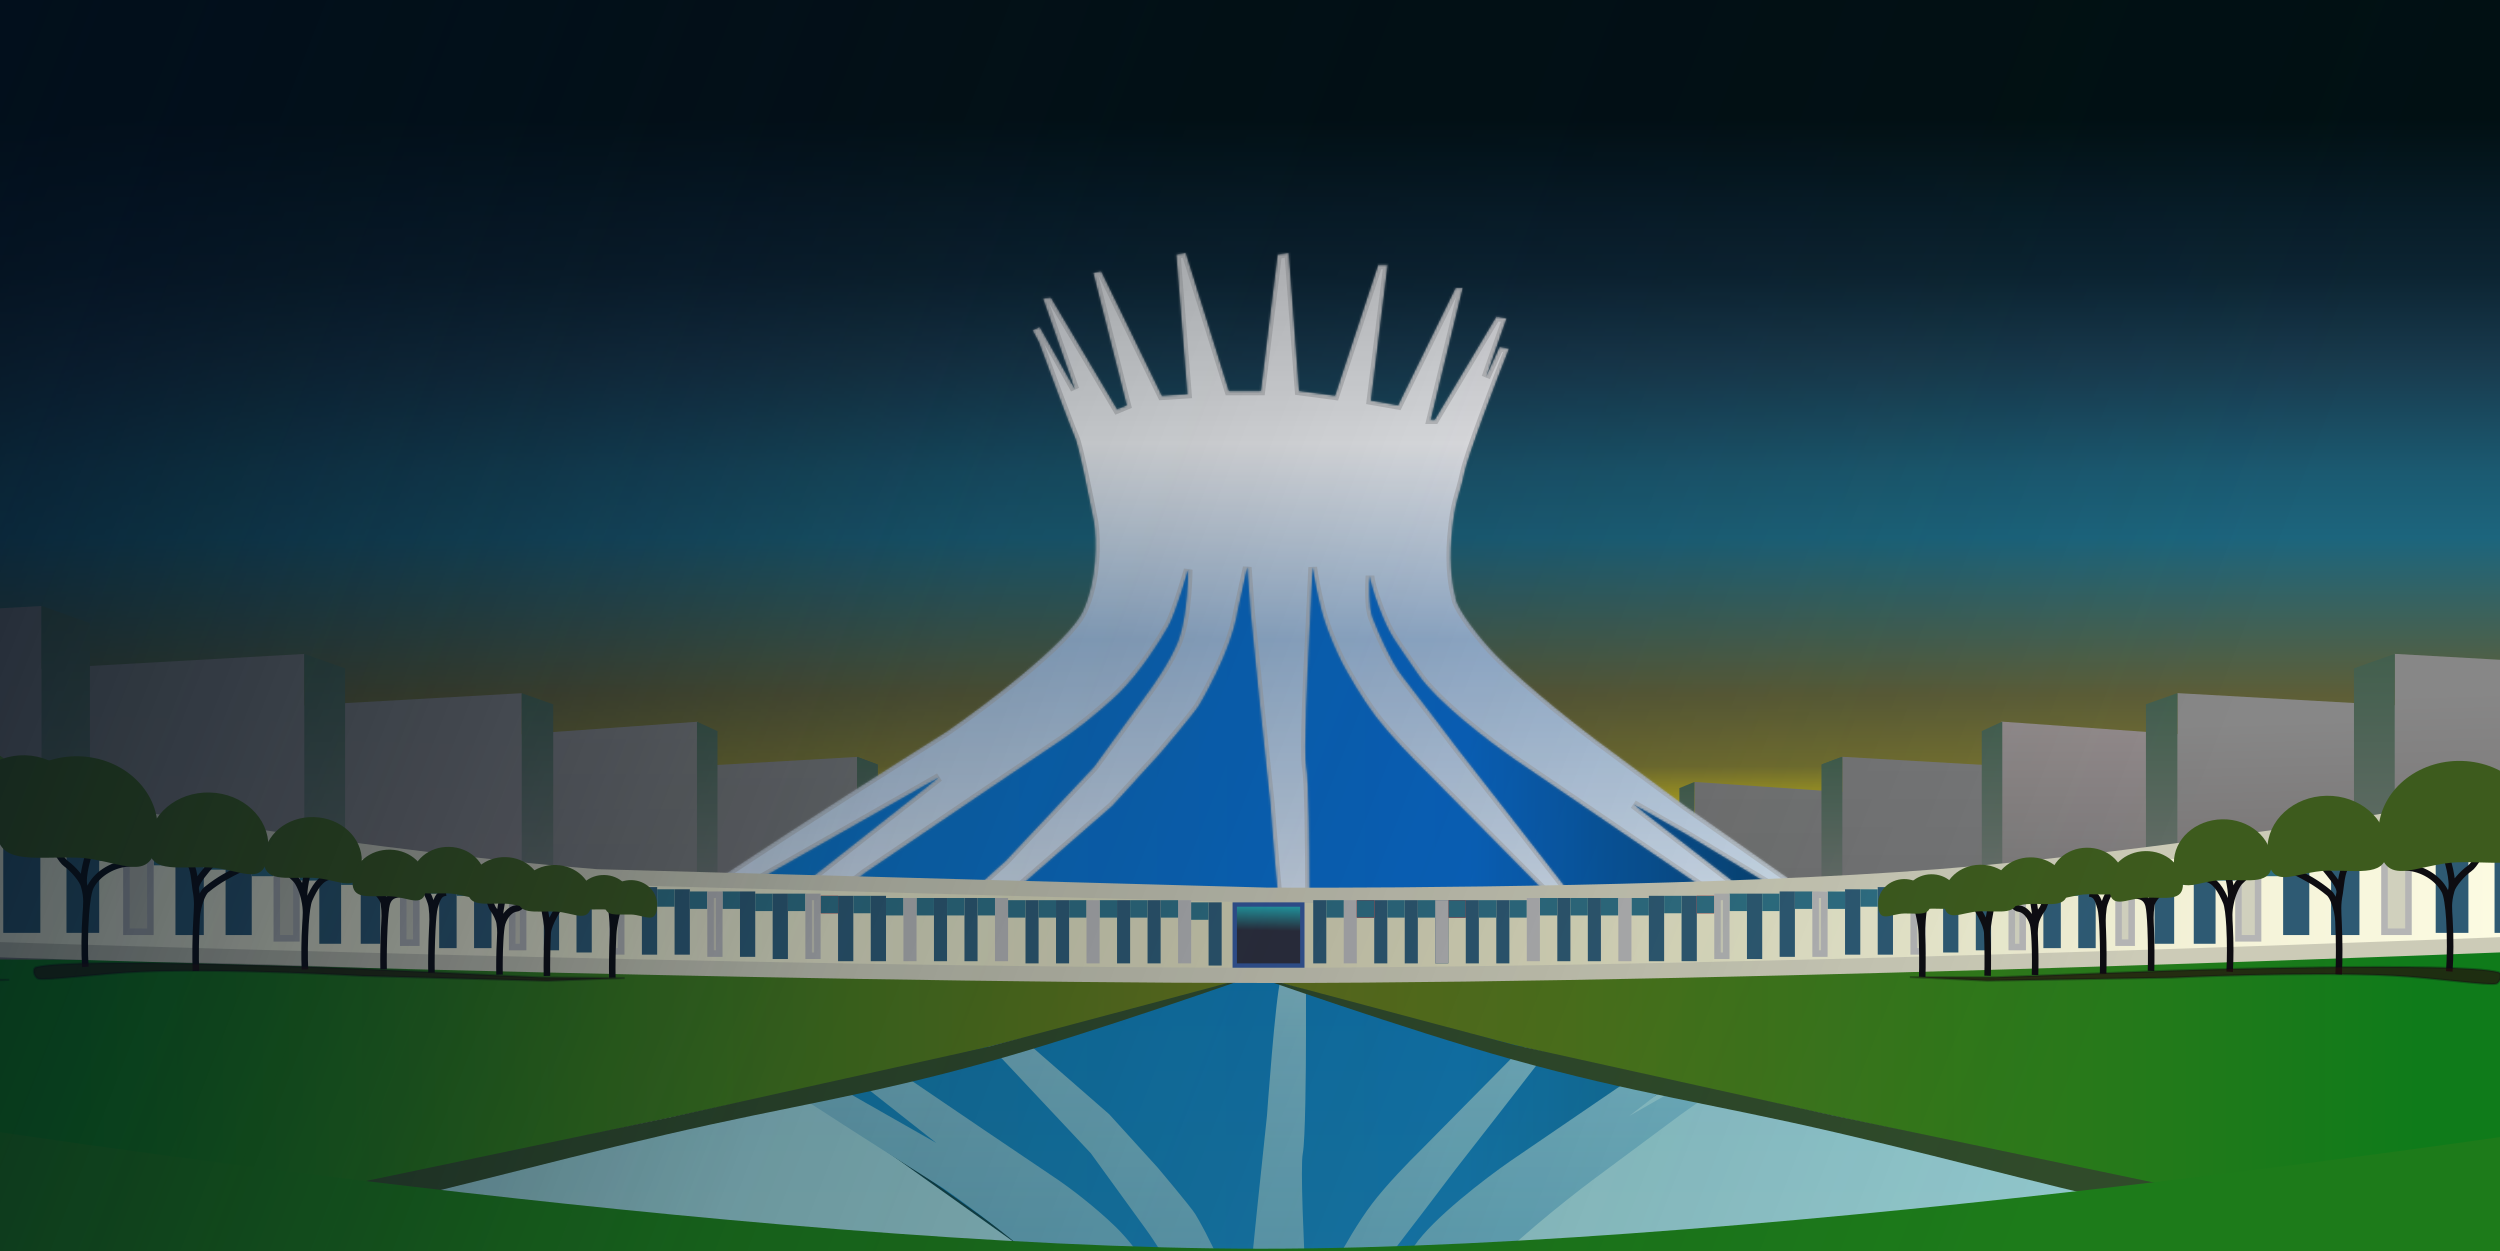 <svg width="1147" height="574" viewBox="0 0 1147 574" fill="none" xmlns="http://www.w3.org/2000/svg">
<rect x="0" y="0" width="1147" height="574" fill="#333333" stroke="none"/>
<g clip-path="url(#clip0_49_2)">
<rect width="1147" height="574" fill="white"/>
<path d="M-34 -21H1157V459H-34V-21Z" fill="url(#paint0_linear_49_2)"/>
<path d="M777.405 358.742L856.697 364.176L857.127 421.776H777.405V358.742Z" fill="url(#paint1_linear_49_2)"/>
<path d="M770.5 361.587L777.405 358.742V421.776L770.5 421.391V361.587Z" fill="url(#paint2_linear_49_2)"/>
<path d="M845.2 347.211L961.329 353.904L961.959 424.85H845.2V347.211Z" fill="url(#paint3_linear_49_2)"/>
<path d="M835.784 350.716L845.2 347.211V424.858H835.784V350.716Z" fill="url(#paint4_linear_49_2)"/>
<path d="M835.784 350.716L845.2 347.211V424.858H835.784V350.716Z" fill="url(#paint5_linear_49_2)"/>
<path d="M918.26 331.068L1034.37 339.352L1035 427.156H918.26V331.068Z" fill="url(#paint6_linear_49_2)"/>
<path d="M909.229 335.405L918.645 331.068V427.156H909.229V335.405Z" fill="url(#paint7_linear_49_2)"/>
<path d="M998.994 318L1172.56 327.741L1173.5 431H998.994V318Z" fill="url(#paint8_linear_49_2)"/>
<path d="M984.557 323.101L998.995 318V431H984.557V323.101Z" fill="url(#paint9_linear_49_2)"/>
<path d="M1098.7 300L1323.47 312.615L1324.69 446.336H1098.7V300Z" fill="url(#paint10_linear_49_2)"/>
<path d="M1080 306.605L1098.7 300V446.336H1080V306.605Z" fill="url(#paint11_linear_49_2)"/>
<path d="M461.091 358.801L381.754 364.238L381.323 421.871H461.091V358.801Z" fill="url(#paint12_linear_49_2)"/>
<path d="M468 361.648L461.091 358.801V421.871L468 421.487V361.648Z" fill="url(#paint13_linear_49_2)"/>
<path d="M393.257 347.264L277.062 353.961L276.432 424.948H393.257V347.264Z" fill="url(#paint14_linear_49_2)"/>
<path d="M402.679 350.771L393.257 347.264V424.955H402.679V350.771Z" fill="url(#paint15_linear_49_2)"/>
<path d="M402.679 350.771L393.257 347.264V424.955H402.679V350.771Z" fill="url(#paint16_linear_49_2)"/>
<path d="M320.155 331.112L203.978 339.4L203.348 427.255H320.155V331.112Z" fill="url(#paint17_linear_49_2)"/>
<path d="M329.191 335.452L319.77 331.112V427.255H329.191V335.452Z" fill="url(#paint18_linear_49_2)"/>
<path d="M239.374 318.037L65.707 327.784L64.764 431.101H239.374V318.037Z" fill="url(#paint19_linear_49_2)"/>
<path d="M253.82 323.14L239.374 318.037V431.101H253.82V323.14Z" fill="url(#paint20_linear_49_2)"/>
<path d="M139.615 300.026L-85.285 312.649L-86.505 446.445H139.615V300.026Z" fill="url(#paint21_linear_49_2)"/>
<path d="M158.323 306.635L139.615 300.026V446.445H158.323V306.635Z" fill="url(#paint22_linear_49_2)"/>
<path d="M19.053 278.014L-247.886 292.995L-249.334 451.802H19.053V278.014Z" fill="url(#paint23_linear_49_2)"/>
<path d="M41.257 285.858L19.052 278.014V451.802H41.257V285.858Z" fill="url(#paint24_linear_49_2)"/>
<path d="M339.073 449.978L279.868 449.978L370.138 501.611L473.564 575.215L510.476 626.115L643.139 624.651L644.966 597.919L696.496 540.427L844.874 449.978L811.617 449.978L729.023 449.978L589.05 448.147L418.013 449.978L339.073 449.978Z" fill="url(#paint25_linear_49_2)" stroke="black"/>
<path d="M290.003 449.344C289.272 454.837 432.899 545.286 432.899 545.286C450.928 557.736 488.668 586.226 495.393 600.58C502.117 614.935 501.606 633.66 500.509 641.228C498.317 652.702 493.492 676.602 491.738 680.41C489.984 684.218 480.043 711.048 475.292 723.987L472.369 729.48L475.658 730.944L491.738 702.381L477.12 744.127L480.774 744.493L511.108 693.227L515.493 695.058L500.144 755.845L503.799 756.578L531.574 699.452L543.269 700.184L538.152 764.268L542.538 765L562.273 701.649L576.891 701.649L584.566 764.268L589.682 765L594.433 701.649L610.879 699.452L630.614 759.507L635 759.507L627.325 697.255L639.751 695.058L666.064 748.888L669.353 748.888L654.735 688.466L656.562 688.466L684.703 735.705L689.454 734.972L679.952 707.874L686.165 721.789L690.55 721.057C684.459 705.555 671.838 672.427 670.084 663.931C667.891 653.312 665.699 651.847 664.237 634.636C663.067 620.867 664.968 610.59 666.064 607.172C665.82 605.707 668.184 599.409 679.586 585.933C690.989 572.457 718.204 550.779 730.386 541.624L771.317 511.23L850.988 455.203C850.988 455.203 855.374 452.273 855.74 451.175C856.125 450.016 856.228 448.611 855.009 448.611C854.278 448.611 849.892 450.809 849.892 450.809L771.317 498.413L747.562 511.962L791.052 478.273C791.052 478.273 824.675 450.809 823.213 448.611C821.752 446.414 818.202 448.776 815.173 449.71C810.422 451.175 783.378 470.949 783.378 470.949L692.743 532.835C681.657 540.525 657.366 559.054 648.887 571.651C638.289 587.398 636.096 588.862 630.98 602.411C627.958 610.413 627.008 614.782 626.864 616.817C626.629 613.101 626.171 602.622 628.056 597.651C630.371 591.548 636.315 577.657 641.578 570.919C646.841 564.181 661.069 545.408 667.526 536.863L688.357 510.131L722.711 465.822C722.711 465.822 736.233 451.175 738.426 448.611C740.008 446.762 734.406 447.147 732.213 448.245C730.02 449.344 719.787 458.865 719.787 458.865L651.446 528.075C646.816 532.591 635.95 543.748 629.518 552.243C623.086 560.739 616.605 572.14 614.168 576.778C611.976 581.05 607.005 591.865 604.666 600.947C602.327 610.028 601.012 617.913 600.646 620.721L599.184 589.961C598.21 572.14 596.553 535.032 597.723 529.173C598.892 523.314 599.184 491.09 599.184 475.71L599.184 449.71C599.184 445.134 588.951 444.95 587.49 449.71C585.182 457.225 581.277 511.962 581.277 511.962L576.526 557.004L572.14 600.58L570.678 620.721L566.293 600.58C565.927 597.773 564.1 589.595 559.714 579.341C555.329 569.088 550.334 560.177 548.385 557.004C546.436 553.83 531.208 535.765 531.208 535.765L508.915 511.23L463.598 471.681C463.598 471.681 436.919 448.978 432.168 447.147C429.37 446.069 426.796 445.224 424.493 447.147C420.108 450.809 459.943 485.963 459.943 485.963L500.509 529.173L525.726 563.961C525.726 563.961 535.652 577.459 539.248 587.398C543.569 599.338 543.634 619.622 543.634 619.622C543.634 619.622 538.03 599.97 534.497 593.623C530.965 587.276 521.487 572.237 511.839 562.863C502.19 553.488 490.52 544.797 485.891 541.624L451.172 518.188L395.621 480.47C395.621 480.47 357.248 450.076 344.822 447.147C341.627 446.393 339.685 446.839 336.416 447.147C329.473 447.801 362.73 471.681 362.73 471.681L429.609 524.413L300.235 450.809C300.235 450.809 298.774 450.442 294.023 448.245C292.545 447.562 290.218 447.728 290.003 449.344Z" fill="url(#paint26_linear_49_2)"/>
<path d="M136.945 549.394L10.301 582.975H1169.5L1043.05 548.999L894.669 518.681L737.256 483.659L632 448L546.5 449L440.999 483.5L285.33 518.96L136.945 549.394Z" fill="url(#paint27_linear_49_2)" fill-opacity="0.5" stroke="#21575A"/>
<path d="M339.192 430.022L290.5 431.853L372.5 381L481 308L503 282.081L510.935 253.885H657V274L702.5 326L774.5 377L846 430.022H812.676H729.917L589.666 431.853L418.289 430.022H339.192Z" fill="url(#paint28_linear_49_2)"/>
<mask id="path-30-inside-1_49_2" fill="white">
<path d="M291.003 431.656C290.271 426.163 434.183 335.714 434.183 335.714C452.248 323.264 490.064 294.774 496.801 280.42C503.539 266.065 503.027 247.34 501.928 239.772C499.731 228.298 494.897 204.398 493.14 200.59C491.382 196.782 481.421 169.952 476.661 157.013L473.731 151.52L477.027 150.056L493.14 178.619L478.492 136.873L482.154 136.507L512.548 187.773L516.942 185.942L501.562 125.155L505.224 124.422L533.054 181.548L544.772 180.816L539.646 116.732L544.04 116L563.814 179.351H578.462L586.152 116.732L591.279 116L596.039 179.351L612.518 181.548L632.292 121.493H636.686L628.996 183.745L641.447 185.942L667.812 132.112H671.108L656.46 192.534H658.291L686.488 145.295L691.248 146.028L681.727 173.126L687.953 159.21L692.347 159.943C686.244 175.445 673.598 208.573 671.84 217.069C669.643 227.688 667.446 229.153 665.981 246.364C664.81 260.133 666.714 270.41 667.812 273.828C667.568 275.293 669.936 281.591 681.361 295.067C692.786 308.543 720.055 330.221 732.262 339.376L773.275 369.77L853.105 425.797C853.105 425.797 857.499 428.727 857.865 429.825C858.251 430.984 858.355 432.389 857.133 432.389C856.4 432.389 852.006 430.191 852.006 430.191L773.275 382.587L749.473 369.038L793.049 402.727C793.049 402.727 826.739 430.191 825.274 432.389C823.809 434.586 820.253 432.224 817.218 431.29C812.458 429.825 785.359 410.051 785.359 410.051L694.544 348.165C683.436 340.475 659.097 321.945 650.601 309.349C639.982 293.602 637.785 292.138 632.658 278.589C629.631 270.587 628.678 266.218 628.534 264.183C628.299 267.899 627.839 278.378 629.729 283.349C632.048 289.452 638.004 303.343 643.278 310.081C648.551 316.819 662.808 335.592 669.277 344.137L690.15 370.869L724.572 415.178C724.572 415.178 738.121 429.825 740.318 432.389C741.903 434.238 736.29 433.853 734.093 432.755C731.896 431.656 721.642 422.135 721.642 422.135L653.165 352.925C648.526 348.409 637.638 337.252 631.193 328.757C624.748 320.261 618.255 308.86 615.813 304.222C613.616 299.95 608.636 289.135 606.292 280.053C603.949 270.972 602.631 263.087 602.264 260.279L600.8 291.039C599.823 308.86 598.163 345.968 599.335 351.827C600.507 357.686 600.8 389.91 600.8 405.29V431.29C600.8 435.866 590.546 436.05 589.081 431.29C586.769 423.775 582.856 369.038 582.856 369.038L578.096 323.996L573.701 280.42L572.237 260.279L567.842 280.42C567.476 283.227 565.645 291.405 561.251 301.659C556.857 311.912 551.852 320.823 549.899 323.996C547.946 327.17 532.688 345.235 532.688 345.235L510.351 369.77L464.943 409.319C464.943 409.319 438.211 432.022 433.451 433.853C430.648 434.931 428.068 435.776 425.761 433.853C421.366 430.191 461.281 395.037 461.281 395.037L501.928 351.827L527.195 317.039C527.195 317.039 537.141 303.541 540.744 293.602C545.074 281.662 545.139 261.378 545.139 261.378C545.139 261.378 539.524 281.03 535.984 287.377C532.444 293.724 522.947 308.763 513.28 318.137C503.613 327.512 491.919 336.203 487.281 339.376L452.492 362.812L396.832 400.53C396.832 400.53 358.382 430.924 345.931 433.853C342.729 434.607 340.783 434.161 337.509 433.853C330.551 433.199 363.874 409.319 363.874 409.319L430.887 356.587L301.256 430.191C301.256 430.191 299.792 430.558 295.031 432.755C293.55 433.438 291.218 433.272 291.003 431.656Z"/>
</mask>
<path d="M291.003 431.656C290.271 426.163 434.183 335.714 434.183 335.714C452.248 323.264 490.064 294.774 496.801 280.42C503.539 266.065 503.027 247.34 501.928 239.772C499.731 228.298 494.897 204.398 493.14 200.59C491.382 196.782 481.421 169.952 476.661 157.013L473.731 151.52L477.027 150.056L493.14 178.619L478.492 136.873L482.154 136.507L512.548 187.773L516.942 185.942L501.562 125.155L505.224 124.422L533.054 181.548L544.772 180.816L539.646 116.732L544.04 116L563.814 179.351H578.462L586.152 116.732L591.279 116L596.039 179.351L612.518 181.548L632.292 121.493H636.686L628.996 183.745L641.447 185.942L667.812 132.112H671.108L656.46 192.534H658.291L686.488 145.295L691.248 146.028L681.727 173.126L687.953 159.21L692.347 159.943C686.244 175.445 673.598 208.573 671.84 217.069C669.643 227.688 667.446 229.153 665.981 246.364C664.81 260.133 666.714 270.41 667.812 273.828C667.568 275.293 669.936 281.591 681.361 295.067C692.786 308.543 720.055 330.221 732.262 339.376L773.275 369.77L853.105 425.797C853.105 425.797 857.499 428.727 857.865 429.825C858.251 430.984 858.355 432.389 857.133 432.389C856.4 432.389 852.006 430.191 852.006 430.191L773.275 382.587L749.473 369.038L793.049 402.727C793.049 402.727 826.739 430.191 825.274 432.389C823.809 434.586 820.253 432.224 817.218 431.29C812.458 429.825 785.359 410.051 785.359 410.051L694.544 348.165C683.436 340.475 659.097 321.945 650.601 309.349C639.982 293.602 637.785 292.138 632.658 278.589C629.631 270.587 628.678 266.218 628.534 264.183C628.299 267.899 627.839 278.378 629.729 283.349C632.048 289.452 638.004 303.343 643.278 310.081C648.551 316.819 662.808 335.592 669.277 344.137L690.15 370.869L724.572 415.178C724.572 415.178 738.121 429.825 740.318 432.389C741.903 434.238 736.29 433.853 734.093 432.755C731.896 431.656 721.642 422.135 721.642 422.135L653.165 352.925C648.526 348.409 637.638 337.252 631.193 328.757C624.748 320.261 618.255 308.86 615.813 304.222C613.616 299.95 608.636 289.135 606.292 280.053C603.949 270.972 602.631 263.087 602.264 260.279L600.8 291.039C599.823 308.86 598.163 345.968 599.335 351.827C600.507 357.686 600.8 389.91 600.8 405.29V431.29C600.8 435.866 590.546 436.05 589.081 431.29C586.769 423.775 582.856 369.038 582.856 369.038L578.096 323.996L573.701 280.42L572.237 260.279L567.842 280.42C567.476 283.227 565.645 291.405 561.251 301.659C556.857 311.912 551.852 320.823 549.899 323.996C547.946 327.17 532.688 345.235 532.688 345.235L510.351 369.77L464.943 409.319C464.943 409.319 438.211 432.022 433.451 433.853C430.648 434.931 428.068 435.776 425.761 433.853C421.366 430.191 461.281 395.037 461.281 395.037L501.928 351.827L527.195 317.039C527.195 317.039 537.141 303.541 540.744 293.602C545.074 281.662 545.139 261.378 545.139 261.378C545.139 261.378 539.524 281.03 535.984 287.377C532.444 293.724 522.947 308.763 513.28 318.137C503.613 327.512 491.919 336.203 487.281 339.376L452.492 362.812L396.832 400.53C396.832 400.53 358.382 430.924 345.931 433.853C342.729 434.607 340.783 434.161 337.509 433.853C330.551 433.199 363.874 409.319 363.874 409.319L430.887 356.587L301.256 430.191C301.256 430.191 299.792 430.558 295.031 432.755C293.55 433.438 291.218 433.272 291.003 431.656Z" fill="url(#paint29_linear_49_2)" stroke="#ADADAD" stroke-opacity="0.5" stroke-width="4" mask="url(#path-30-inside-1_49_2)"/>
<path d="M472.245 443C465.767 441 -930.126 437.5 -1072 436V569.5L35.5 583.5V569.5C35.5 569.5 203.432 535.456 308.777 512.5C364.965 500.256 396.672 494.223 452.508 480.5C501.173 468.539 576.5 447.5 576.5 447.5C544.448 446.833 478.723 445 472.245 443Z" fill="url(#paint30_linear_49_2)"/>
<path d="M454.026 487C396.853 502.933 363.572 507.087 305.741 520.5C240.219 535.697 204.066 546.721 138.224 560.5C98.636 568.785 39 583.5 39 583.5L-32.5 597V583.5L35.5 569.5L136 548.5L305.741 513L452.507 480.5L574.476 448C574.476 448 501.667 473.723 454.026 487Z" fill="#304B2A"/>
<path d="M675.35 442C681.834 440 2079 400.5 2221 399V568.5L1112.49 582.5V568.5C1112.49 568.5 944.407 534.456 838.966 511.5C782.728 499.256 750.992 493.223 695.105 479.5C646.396 467.539 571 446.5 571 446.5C603.082 445.833 668.866 444 675.35 442Z" fill="url(#paint31_linear_49_2)"/>
<path d="M693.586 486C750.81 501.933 784.121 506.087 842.005 519.5C907.586 534.697 943.772 545.721 1009.67 559.5C1049.3 567.785 1108.99 582.5 1108.99 582.5L1168.5 608L1168.5 594.5L1112.49 568.5L1011.9 547.5L842.005 512L695.105 479.5L573.026 447C573.026 447 645.901 472.723 693.586 486Z" fill="#304B2A"/>
<path d="M-23 516V770H1186V516C1186 516 814.346 572.915 578.749 572.915C343.151 572.915 -23 516 -23 516Z" fill="#1D7B1A"/>
<path d="M1212 432.5H1171.5H1171.43L1171.36 432.503L1171.5 436C1171.36 432.503 1171.36 432.503 1171.35 432.503L1171.34 432.504L1171.29 432.506L1171.09 432.514L1170.31 432.546L1169.49 432.579L1167.22 432.671C1164.51 432.781 1160.49 432.942 1155.31 433.147C1144.93 433.557 1129.85 434.143 1111.05 434.846C1073.45 436.252 1020.95 438.127 961.37 440.002C842.203 443.751 694.749 447.5 581.501 447.5C468.242 447.5 321.153 444.501 202.36 441.501C142.967 440.001 90.655 438.501 53.192 437.376C34.46 436.814 19.441 436.345 9.104 436.017C3.936 435.853 -0.061 435.724 -2.766 435.636C-4.118 435.593 -5.148 435.559 -5.839 435.536L-6.62 435.51L-6.817 435.504L-6.867 435.502L-6.879 435.502C-6.882 435.502 -6.883 435.502 -6.999 439L-6.883 435.502L-6.911 435.501L-6.939 435.5L-61.499 434.56V378.198L-7.846 364.079C43.278 372.946 177.313 394.742 273.628 402.274L273.716 402.281L273.805 402.283L581.405 410.732L581.444 410.733L581.482 410.733C643.774 411.065 792.607 409.84 889.374 402.274C985.642 394.746 1120.09 372.967 1171.27 364.091L1212 376.587V432.5Z" fill="url(#paint32_linear_49_2)" stroke="#CCCBB7" stroke-width="7"/>
<rect x="1144.5" y="373" width="17" height="55" fill="#2E5A73"/>
<rect x="1117.5" y="380" width="15" height="48" fill="#2E5A73"/>
<rect x="1132.5" y="380" width="12" height="12" fill="#2F6F83"/>
<rect x="1106.5" y="384" width="11" height="11" fill="#2F6F83"/>
<rect x="1069.5" y="387" width="13" height="42" fill="#2E5A73"/>
<rect x="1082.5" y="387" width="10" height="10" fill="#2F6F83"/>
<rect x="1047.5" y="389" width="12" height="40" fill="#2E5A73"/>
<rect x="1059.5" y="389" width="10" height="10" fill="#2F6F83"/>
<rect x="1037.5" y="392" width="10" height="10" fill="#2F6F83"/>
<rect x="1006.5" y="395" width="10" height="38" fill="#2E5A73"/>
<rect x="1016.5" y="395" width="9" height="9" fill="#2F6F83"/>
<rect x="988.501" y="397" width="9" height="36" fill="#2E5A73"/>
<rect x="997.501" y="397" width="9" height="9" fill="#2F6F83"/>
<rect x="979.501" y="399" width="9" height="9" fill="#2F6F83"/>
<rect x="953.501" y="401" width="8" height="34" fill="#2E5A73"/>
<rect x="961.501" y="401" width="9" height="9" fill="#2F6F83"/>
<rect x="937.501" y="403" width="8" height="32" fill="#2E5A73"/>
<rect x="945.501" y="403" width="8" height="8" fill="#2F6F83"/>
<rect x="929.501" y="404" width="8" height="8" fill="#2F6F83"/>
<rect x="906.501" y="405" width="7" height="31" fill="#2E5A73"/>
<rect x="913.501" y="405" width="8" height="8" fill="#2F6F83"/>
<rect x="891.501" y="406" width="7" height="31" fill="#2E5A73"/>
<rect x="898.501" y="406" width="8" height="8" fill="#2F6F83"/>
<rect x="883.501" y="407" width="8" height="8" fill="#2F6F83"/>
<rect x="861.501" y="407" width="7" height="31" fill="#2E5A73"/>
<rect x="868.501" y="407" width="8" height="8" fill="#2F6F83"/>
<rect x="846.501" y="408" width="7" height="30" fill="#2E5A73"/>
<rect x="853.501" y="408" width="8" height="8" fill="#2F6F83"/>
<rect x="838.501" y="409" width="8" height="8" fill="#2F6F83"/>
<rect x="816.501" y="409" width="7" height="30" fill="#2E5A73"/>
<rect x="823.501" y="409" width="8" height="8" fill="#2F6F83"/>
<rect x="801.501" y="410" width="7" height="30" fill="#2E5A73"/>
<rect x="808.501" y="410" width="8" height="8" fill="#2F6F83"/>
<rect x="793.501" y="410" width="8" height="8" fill="#2F6F83"/>
<rect x="771.501" y="411" width="7" height="30" fill="#2E5A73"/>
<rect x="778.501" y="411" width="8" height="8" fill="#FF0000"/>
<rect x="778.501" y="411" width="8" height="8" fill="#2F6F83"/>
<rect x="756.501" y="411" width="7" height="30" fill="#2E5A73"/>
<rect x="763.501" y="411" width="8" height="8" fill="#2F6F83"/>
<rect x="748.501" y="412" width="8" height="8" fill="#2F6F83"/>
<rect x="728.501" y="412" width="6" height="29" fill="#2E5A73"/>
<rect x="734.501" y="412" width="8" height="8" fill="#2F6F83"/>
<rect x="714.501" y="412" width="6" height="29" fill="#2E5A73"/>
<rect x="720.501" y="412" width="8" height="8" fill="#2F6F83"/>
<rect x="706.501" y="412" width="8" height="8" fill="#2F6F83"/>
<rect x="686.501" y="413" width="6" height="29" fill="#2E5A73"/>
<rect x="692.501" y="413" width="8" height="8" fill="#2F6F83"/>
<rect x="672.501" y="413" width="6" height="29" fill="#2E5A73"/>
<rect x="678.501" y="413" width="8" height="8" fill="#2F6F83"/>
<rect x="658.501" y="413" width="6" height="29" fill="#2E5A73"/>
<rect x="664.501" y="413" width="8" height="8" fill="#FF0000"/>
<rect x="664.501" y="413" width="8" height="8" fill="#2F6F83"/>
<rect x="644.501" y="413" width="6" height="29" fill="#2E5A73"/>
<rect x="650.501" y="413" width="8" height="8" fill="#2F6F83"/>
<rect x="630.501" y="413" width="6" height="29" fill="#2E5A73"/>
<rect x="636.501" y="413" width="8" height="8" fill="#2F6F83"/>
<rect x="1094" y="385.5" width="11" height="42" fill="#D0D0BD" stroke="#B5B5B5" stroke-width="3"/>
<rect x="1027" y="393.5" width="9" height="37" fill="#D0D0BD" stroke="#B5B5B5" stroke-width="3"/>
<rect x="972.001" y="400.5" width="6" height="32" fill="#D0D0BD" stroke="#B5B5B5" stroke-width="3"/>
<rect x="923.001" y="405.5" width="5" height="29" fill="#D0D0BD" stroke="#B5B5B5" stroke-width="3"/>
<rect x="878.001" y="408.5" width="4" height="28" fill="#D0D0BD" stroke="#B5B5B5" stroke-width="3"/>
<rect x="833.001" y="410.5" width="4" height="27" fill="#D0D0BD" stroke="#B5B5B5" stroke-width="3"/>
<rect x="788.001" y="411.5" width="4" height="27" fill="#D0D0BD" stroke="#B5B5B5" stroke-width="3"/>
<rect x="744.001" y="413.5" width="3" height="26" fill="#D0D0BD" stroke="#B5B5B5" stroke-width="3"/>
<rect x="702.001" y="413.5" width="3" height="26" fill="#D0D0BD" stroke="#B5B5B5" stroke-width="3"/>
<rect x="660.001" y="414.5" width="3" height="26" fill="#D0D0BD" stroke="#B5B5B5" stroke-width="3"/>
<rect x="618.001" y="414.5" width="3" height="26" fill="#D0D0BD" stroke="#B5B5B5" stroke-width="3"/>
<rect x="622.501" y="413" width="8" height="8" fill="#FF0000"/>
<rect x="622.501" y="413" width="8" height="8" fill="#2F6F83"/>
<rect x="602.501" y="413" width="6" height="29" fill="#2E5A73"/>
<rect x="608.501" y="413" width="8" height="8" fill="#2F6F83"/>
<rect width="17" height="55" transform="matrix(-1 0 0 1 18.501 373)" fill="#2E5A73"/>
<rect width="15" height="48" transform="matrix(-1 0 0 1 45.501 380)" fill="#2E5A73"/>
<rect width="12" height="12" transform="matrix(-1 0 0 1 30.501 380)" fill="#2F6F83"/>
<rect width="11" height="11" transform="matrix(-1 0 0 1 56.501 384)" fill="#2F6F83"/>
<rect width="13" height="42" transform="matrix(-1 0 0 1 93.501 387)" fill="#2E5A73"/>
<rect width="10" height="10" transform="matrix(-1 0 0 1 80.501 387)" fill="#2F6F83"/>
<rect width="12" height="40" transform="matrix(-1 0 0 1 115.501 389)" fill="#2E5A73"/>
<rect width="10" height="10" transform="matrix(-1 0 0 1 103.501 389)" fill="#2F6F83"/>
<rect width="10" height="10" transform="matrix(-1 0 0 1 125.501 392)" fill="#2F6F83"/>
<rect width="10" height="38" transform="matrix(-1 0 0 1 156.501 395)" fill="#2E5A73"/>
<rect width="9" height="9" transform="matrix(-1 0 0 1 146.501 395)" fill="#2F6F83"/>
<rect width="9" height="36" transform="matrix(-1 0 0 1 174.501 397)" fill="#2E5A73"/>
<rect width="9" height="9" transform="matrix(-1 0 0 1 165.501 397)" fill="#2F6F83"/>
<rect width="9" height="9" transform="matrix(-1 0 0 1 183.501 399)" fill="#2F6F83"/>
<rect width="8" height="34" transform="matrix(-1 0 0 1 209.501 401)" fill="#2E5A73"/>
<rect width="9" height="9" transform="matrix(-1 0 0 1 201.501 401)" fill="#2F6F83"/>
<rect width="8" height="32" transform="matrix(-1 0 0 1 225.501 403)" fill="#2E5A73"/>
<rect width="8" height="8" transform="matrix(-1 0 0 1 217.501 403)" fill="#2F6F83"/>
<rect width="8" height="8" transform="matrix(-1 0 0 1 233.501 404)" fill="#2F6F83"/>
<rect width="7" height="31" transform="matrix(-1 0 0 1 256.501 405)" fill="#2E5A73"/>
<rect width="8" height="8" transform="matrix(-1 0 0 1 249.501 405)" fill="#2F6F83"/>
<rect width="7" height="31" transform="matrix(-1 0 0 1 271.501 406)" fill="#2E5A73"/>
<rect width="8" height="8" transform="matrix(-1 0 0 1 264.501 406)" fill="#2F6F83"/>
<rect width="8" height="8" transform="matrix(-1 0 0 1 279.501 407)" fill="#2F6F83"/>
<rect width="7" height="31" transform="matrix(-1 0 0 1 301.501 407)" fill="#2E5A73"/>
<rect width="8" height="8" transform="matrix(-1 0 0 1 294.501 407)" fill="#2F6F83"/>
<rect width="7" height="30" transform="matrix(-1 0 0 1 316.501 408)" fill="#2E5A73"/>
<rect width="8" height="8" transform="matrix(-1 0 0 1 309.501 408)" fill="#2F6F83"/>
<rect width="8" height="8" transform="matrix(-1 0 0 1 324.501 409)" fill="#2F6F83"/>
<rect width="7" height="30" transform="matrix(-1 0 0 1 346.501 409)" fill="#2E5A73"/>
<rect width="8" height="8" transform="matrix(-1 0 0 1 339.501 409)" fill="#2F6F83"/>
<rect width="7" height="30" transform="matrix(-1 0 0 1 361.501 410)" fill="#2E5A73"/>
<rect width="8" height="8" transform="matrix(-1 0 0 1 354.501 410)" fill="#2F6F83"/>
<rect width="8" height="8" transform="matrix(-1 0 0 1 369.501 410)" fill="#2F6F83"/>
<rect width="7" height="30" transform="matrix(-1 0 0 1 391.501 411)" fill="#2E5A73"/>
<rect width="8" height="8" transform="matrix(-1 0 0 1 384.501 411)" fill="#FF0000"/>
<rect width="8" height="8" transform="matrix(-1 0 0 1 384.501 411)" fill="#2F6F83"/>
<rect width="7" height="30" transform="matrix(-1 0 0 1 406.501 411)" fill="#2E5A73"/>
<rect width="8" height="8" transform="matrix(-1 0 0 1 399.501 411)" fill="#2F6F83"/>
<rect width="8" height="8" transform="matrix(-1 0 0 1 414.501 412)" fill="#2F6F83"/>
<rect width="6" height="29" transform="matrix(-1 0 0 1 434.501 412)" fill="#2E5A73"/>
<rect width="8" height="8" transform="matrix(-1 0 0 1 428.501 412)" fill="#2F6F83"/>
<rect width="6" height="29" transform="matrix(-1 0 0 1 448.501 412)" fill="#2E5A73"/>
<rect width="8" height="8" transform="matrix(-1 0 0 1 442.501 412)" fill="#2F6F83"/>
<rect width="8" height="8" transform="matrix(-1 0 0 1 456.501 412)" fill="#2F6F83"/>
<rect width="6" height="29" transform="matrix(-1 0 0 1 476.501 413)" fill="#2E5A73"/>
<rect width="8" height="8" transform="matrix(-1 0 0 1 470.501 413)" fill="#2F6F83"/>
<rect width="6" height="29" transform="matrix(-1 0 0 1 490.501 413)" fill="#2E5A73"/>
<rect width="8" height="8" transform="matrix(-1 0 0 1 484.501 413)" fill="#2F6F83"/>
<rect width="8" height="8" transform="matrix(-1 0 0 1 498.501 413)" fill="#2F6F83"/>
<rect width="6" height="29" transform="matrix(-1 0 0 1 518.501 413)" fill="#2E5A73"/>
<rect width="8" height="8" transform="matrix(-1 0 0 1 512.501 413)" fill="#2F6F83"/>
<rect width="6" height="29" transform="matrix(-1 0 0 1 532.501 413)" fill="#2E5A73"/>
<rect width="8" height="8" transform="matrix(-1 0 0 1 526.501 413)" fill="#2F6F83"/>
<rect x="-1.5" y="1.5" width="11" height="42" transform="matrix(-1 0 0 1 67.501 384)" fill="#D0CFBD" stroke="#B5B5B5" stroke-width="3"/>
<rect x="-1.5" y="1.5" width="9" height="37" transform="matrix(-1 0 0 1 134.501 392)" fill="#D0CFBD" stroke="#B5B5B5" stroke-width="3"/>
<rect x="-1.5" y="1.5" width="6" height="32" transform="matrix(-1 0 0 1 189.501 399)" fill="#D0CFBD" stroke="#B5B5B5" stroke-width="3"/>
<rect x="-1.5" y="1.5" width="5" height="29" transform="matrix(-1 0 0 1 238.501 404)" fill="#D0CFBD" stroke="#B5B5B5" stroke-width="3"/>
<rect x="-1.5" y="1.5" width="4" height="28" transform="matrix(-1 0 0 1 283.501 407)" fill="#D0CFBD" stroke="#B5B5B5" stroke-width="3"/>
<rect x="-1.5" y="1.5" width="4" height="27" transform="matrix(-1 0 0 1 328.501 409)" fill="#D0CFBD" stroke="#B5B5B5" stroke-width="3"/>
<rect x="-1.5" y="1.5" width="4" height="27" transform="matrix(-1 0 0 1 373.501 410)" fill="#D0CFBD" stroke="#B5B5B5" stroke-width="3"/>
<rect x="-1.5" y="1.5" width="3" height="26" transform="matrix(-1 0 0 1 417.501 412)" fill="#D0CFBD" stroke="#B5B5B5" stroke-width="3"/>
<rect x="-1.5" y="1.5" width="3" height="26" transform="matrix(-1 0 0 1 459.501 412)" fill="#D0CFBD" stroke="#B5B5B5" stroke-width="3"/>
<rect x="-1.5" y="1.5" width="3" height="26" transform="matrix(-1 0 0 1 501.501 413)" fill="#D0CFBD" stroke="#B5B5B5" stroke-width="3"/>
<rect x="-1.5" y="1.5" width="3" height="26" transform="matrix(-1 0 0 1 543.501 413)" fill="#D0CFBD" stroke="#B5B5B5" stroke-width="3"/>
<rect width="8" height="8" transform="matrix(-1 0 0 1 540.501 413)" fill="#2F6F83"/>
<rect width="6" height="29" transform="matrix(-1 0 0 1 560.501 414)" fill="#2E5A73"/>
<rect width="8" height="8" transform="matrix(-1 0 0 1 554.501 414)" fill="#2F6F83"/>
<path d="M1123.73 445.68C1124.21 439.499 1124.29 429.752 1123.78 421.676M1095.88 394.134C1096.38 394.459 1099.58 397.7 1104.44 397.993C1110.95 398.385 1118.35 402.438 1121.62 408.71C1122.71 410.799 1123.4 415.794 1123.78 421.676M1121.31 389.712C1122.94 394.186 1125.89 404.238 1124.62 408.66M1124.62 408.66C1123.03 414.187 1123.55 417.179 1123.78 421.676M1124.62 408.66C1125.33 405.648 1129.99 400.57 1132.95 398.52C1135.33 396.881 1138.17 391.433 1139.29 388.914" stroke="#0D0C11" stroke-width="3"/>
<path d="M1022.96 445.849C1023.29 440.49 1023.32 432.038 1022.93 425.033M1011.51 403.033C1016.15 403.39 1019.02 408.336 1021.36 413.783C1022.14 415.597 1022.65 419.931 1022.93 425.033M1021.09 397.307C1022.27 401.191 1024.4 409.916 1023.5 413.747M1023.5 413.747C1022.38 418.536 1022.76 421.132 1022.93 425.033M1023.5 413.747C1024 411.137 1025.92 405.901 1028.03 404.131C1029.72 402.715 1033.11 398.843 1033.91 396.661" stroke="#0D0C11" stroke-width="3"/>
<path d="M1072.99 447.02C1073.3 440.788 1073.31 430.956 1072.9 422.806M1052.88 394.886C1053.24 395.217 1049.87 398.336 1052.97 399.93C1057.5 402.271 1062.55 404.688 1068.63 409.76C1070.36 411.203 1072.61 416.872 1072.9 422.806M1062.33 391.689C1063.52 396.21 1074.32 405.226 1073.44 409.68M1073.44 409.68C1072.33 415.248 1072.72 418.269 1072.9 422.806M1073.44 409.68C1073.93 406.645 1074.32 399.51 1076.43 397.457C1078.11 395.814 1073.98 390.518 1074.77 387.983" stroke="#0D0C11" stroke-width="3"/>
<path d="M986.883 445.447C987.039 440.418 987.008 432.485 986.742 425.907M977.132 410.603C979.828 410.966 984.37 410.21 985.763 415.337C986.227 417.045 986.547 421.117 986.742 425.907M986.89 408.442C987.597 412.094 987.502 411.726 987.004 415.317M987.004 415.317C986.383 419.806 986.62 422.244 986.742 425.907M987.004 415.317C987.28 412.869 990.383 410.012 991.597 408.364" stroke="#0D0C11" stroke-width="3"/>
<path d="M964.902 446.811C965.058 441.783 965.028 433.849 964.761 427.271M958.618 409.91C961.314 410.273 962.389 411.575 963.783 416.702C964.247 418.409 964.567 422.481 964.761 427.271M964.761 427.271C964.639 423.609 964.402 421.17 965.024 416.681C965.299 414.234 967.192 410.131 968.406 408.482" stroke="#0D0C11" stroke-width="3"/>
<path d="M911.91 447.689C912.066 442.661 912.035 434.727 911.769 428.149M906.191 414.779C906.656 416.487 911.574 423.359 911.769 428.149M913.69 414.655C913.069 419.144 911.647 424.487 911.769 428.149" stroke="#0D0C11" stroke-width="3"/>
<path d="M881.913 448.186C882.069 443.158 882.039 435.224 881.772 428.646M879.719 416.718C880.183 418.426 881.578 423.856 881.772 428.646M882.711 416.168C882.089 420.657 881.65 424.984 881.772 428.646" stroke="#0D0C11" stroke-width="3"/>
<path d="M933.665 447.329C933.812 443.393 933.799 437.184 933.574 432.036M923.186 414.365C923.374 414.574 924.566 416.653 926.354 416.861C928.75 417.14 931.493 419.756 932.723 423.766C933.132 425.102 933.409 428.287 933.574 432.036M932.522 411.661C933.143 414.519 934.274 420.936 933.826 423.747M933.826 423.747C933.265 427.262 933.472 429.17 933.574 432.036M933.826 423.747C934.075 421.832 935.764 418.617 936.846 417.325C937.712 416.291 938.734 412.833 939.136 411.233" stroke="#0D0C11" stroke-width="3"/>
<path d="M1165.18 381.484C1165.48 399.707 1148.84 395.257 1128.4 395.595C1107.97 395.934 1091.64 410.206 1091.19 382.71C1090.88 364.487 1107.2 349.44 1127.63 349.102C1148.07 348.763 1164.87 363.261 1165.18 381.484Z" fill="#3D5B1D"/>
<path d="M1095.29 389.032C1095.51 402.5 1083.14 399.212 1067.96 399.464C1052.77 399.715 1040.63 410.265 1040.3 389.943C1040.07 376.475 1052.2 365.354 1067.39 365.102C1082.58 364.85 1095.07 375.564 1095.29 389.032Z" fill="#3D5B1D"/>
<path d="M1042.39 395.295C1042.57 406.215 1032.45 403.551 1020.02 403.757C1007.6 403.962 997.666 412.518 997.393 396.041C997.212 385.121 1007.14 376.102 1019.56 375.896C1031.99 375.69 1042.21 384.375 1042.39 395.295Z" fill="#3D5B1D"/>
<path d="M1001.55 405.359C1001.69 413.731 994.041 411.686 984.653 411.842C975.266 411.998 967.762 418.555 967.553 405.922C967.414 397.55 974.912 390.638 984.299 390.482C993.687 390.326 1001.41 396.987 1001.55 405.359Z" fill="#3D5B1D"/>
<path d="M974.519 403.807C974.658 412.179 967.012 410.134 957.624 410.29C948.236 410.445 940.733 417.002 940.524 404.37C940.385 395.998 947.883 389.085 957.27 388.93C966.658 388.774 974.38 395.435 974.519 403.807Z" fill="#3D5B1D"/>
<path d="M925.641 411.617C925.78 419.989 918.134 417.945 908.746 418.1C899.359 418.256 891.855 424.813 891.646 412.181C891.507 403.809 899.005 396.896 908.392 396.74C917.78 396.585 925.502 403.245 925.641 411.617Z" fill="#3D5B1D"/>
<path d="M898.646 412.11C898.749 418.298 893.126 416.786 886.224 416.9C879.321 417.015 873.804 421.861 873.65 412.524C873.547 406.336 879.06 401.227 885.962 401.113C892.865 400.998 898.544 405.922 898.646 412.11Z" fill="#3D5B1D"/>
<path d="M948.588 408.237C948.727 416.609 941.081 414.564 931.693 414.72C922.306 414.875 914.802 421.432 914.593 408.8C914.454 400.428 921.952 393.515 931.339 393.36C940.727 393.204 948.45 399.865 948.588 408.237Z" fill="#3D5B1D"/>
<path d="M885.68 414.325C885.783 420.513 880.384 418.997 873.758 419.107C867.131 419.217 861.838 424.059 861.684 414.722C861.581 408.535 866.87 403.429 873.496 403.319C880.123 403.21 885.578 408.137 885.68 414.325Z" fill="#3D5B1D"/>
<path d="M1146.24 446.057C1148.26 446.593 1147.3 450.63 1145.33 451.323C1142.35 452.372 1116.37 448.542 1097.76 447.61C1058.17 445.627 996.262 448.542 996.262 448.542L911.84 449.941L876.242 448.28L915.321 448.383L997.708 445.267C997.708 445.267 1127.66 441.114 1146.24 446.057Z" fill="#250D0D" fill-opacity="0.7" stroke="#0D0C11" stroke-opacity="0.3"/>
<path d="M39.151 443.602C38.737 437.416 38.754 427.669 39.352 419.598M67.531 392.342C67.022 392.662 63.787 395.87 58.927 396.113C52.416 396.439 44.969 400.417 41.639 406.655C40.53 408.733 39.787 413.721 39.352 419.598M42.147 387.662C40.467 392.118 37.413 402.14 38.64 406.575M38.64 406.575C40.174 412.118 39.619 415.104 39.352 419.598M38.64 406.575C37.957 403.555 33.356 398.431 30.411 396.351C28.054 394.687 25.266 389.211 24.167 386.681" stroke="#0D0C11" stroke-width="3"/>
<path d="M139.913 444.796C139.644 439.434 139.697 430.982 140.156 423.981M151.801 402.098C147.158 402.408 144.239 407.324 141.84 412.747C141.041 414.554 140.49 418.883 140.156 423.981M142.28 396.275C141.064 400.147 138.846 408.85 139.703 412.69M139.703 412.69C140.773 417.49 140.365 420.082 140.156 423.981M139.703 412.69C139.228 410.075 137.361 404.819 135.27 403.028C133.597 401.596 130.242 397.688 129.469 395.499" stroke="#0D0C11" stroke-width="3"/>
<path d="M89.877 445.458C89.631 439.223 89.72 429.392 90.21 421.246M110.514 393.531C110.149 393.858 113.487 397.011 110.379 398.574C105.817 400.869 100.751 403.234 94.615 408.244C92.869 409.67 90.567 415.315 90.21 421.246M101.099 390.239C99.866 394.747 88.967 403.653 89.806 408.116M89.806 408.116C90.856 413.694 90.436 416.711 90.21 421.246M89.806 408.116C89.343 405.076 89.027 397.936 86.944 395.862C85.277 394.203 89.461 388.949 88.697 386.406" stroke="#0D0C11" stroke-width="3"/>
<path d="M175.996 444.76C175.891 439.731 176.002 431.798 176.336 425.223M186.101 410.018C183.401 410.353 178.867 409.551 177.422 414.664C176.94 416.367 176.579 420.435 176.336 425.223M176.365 407.757C175.621 411.402 175.72 411.035 176.181 414.631M176.181 414.631C176.757 419.126 176.495 421.562 176.336 425.223M176.181 414.631C175.93 412.181 172.857 409.292 171.659 407.631" stroke="#0D0C11" stroke-width="3"/>
<path d="M197.961 446.348C197.856 441.318 197.967 433.386 198.301 426.81M204.62 409.513C201.921 409.848 200.832 411.139 199.387 416.252C198.905 417.955 198.544 422.023 198.301 426.81M198.301 426.81C198.46 423.15 198.722 420.713 198.146 416.218C197.895 413.768 196.045 409.647 194.847 407.986" stroke="#0D0C11" stroke-width="3"/>
<path d="M250.942 447.765C250.837 442.735 250.949 434.802 251.282 428.227M256.995 414.915C256.514 416.618 251.525 423.439 251.282 428.227M249.498 414.715C250.074 419.209 251.441 424.566 251.282 428.227" stroke="#0D0C11" stroke-width="3"/>
<path d="M280.932 448.567C280.827 443.537 280.938 435.604 281.272 429.029M283.446 417.123C282.964 418.826 281.515 424.241 281.272 429.029M280.46 416.543C281.036 421.038 281.43 425.369 281.272 429.029" stroke="#0D0C11" stroke-width="3"/>
<path d="M229.191 447.183C229.084 443.246 229.16 437.038 229.438 431.892M240.004 414.328C239.815 414.535 238.601 416.602 236.811 416.792C234.412 417.047 231.643 419.634 230.373 423.631C229.95 424.963 229.64 428.146 229.438 431.892M230.697 411.529C230.046 414.38 228.85 420.786 229.27 423.602M229.27 423.602C229.794 427.121 229.569 429.028 229.438 431.892M229.27 423.602C229.04 421.683 227.384 418.452 226.315 417.149C225.46 416.106 224.473 412.638 224.087 411.034" stroke="#0D0C11" stroke-width="3"/>
<path d="M-0.138 379.028C-0.254 383.369 0.66 386.107 2.158 387.898C3.662 389.695 5.955 390.779 9.115 391.384C12.285 391.991 16.136 392.081 20.566 392.041C21.779 392.03 23.034 392.009 24.325 391.988C27.697 391.933 31.31 391.873 35.029 391.973C40.295 392.114 45.261 393.149 49.671 394.152C50.189 394.27 50.697 394.386 51.196 394.501C55.021 395.38 58.301 396.133 61.101 396.234C64.185 396.345 66.347 395.652 67.878 393.676C69.513 391.566 70.655 387.723 70.837 380.926C71.298 363.692 55.957 349.017 36.192 348.488C16.427 347.96 0.323 361.794 -0.138 379.028Z" fill="#3D5B1D" stroke="#3D5B1D" stroke-width="3"/>
<path d="M69.667 387.286C69.583 390.437 70.251 392.352 71.282 393.577C72.319 394.81 73.925 395.585 76.231 396.024C78.547 396.465 81.375 396.533 84.668 396.504C85.564 396.496 86.494 396.481 87.451 396.466C89.96 396.425 92.658 396.382 95.431 396.456C99.385 396.561 103.107 397.335 106.388 398.077C106.773 398.164 107.15 398.25 107.519 398.335C110.371 398.986 112.77 399.534 114.813 399.608C117.04 399.688 118.502 399.191 119.533 397.867C120.668 396.41 121.515 393.679 121.648 388.676C121.982 376.204 110.798 365.489 96.269 365.1C81.741 364.712 70.001 374.814 69.667 387.286Z" fill="#3D5B1D" stroke="#3D5B1D" stroke-width="3"/>
<path d="M122.503 394.087C122.436 396.598 122.975 398.071 123.758 398.993C124.549 399.925 125.794 400.536 127.653 400.887C129.519 401.24 131.811 401.296 134.505 401.273C135.234 401.267 135.993 401.255 136.774 401.243C138.829 401.21 141.045 401.175 143.32 401.236C146.582 401.323 149.649 401.956 152.335 402.559C152.65 402.63 152.958 402.699 153.26 402.768C155.599 403.298 157.536 403.737 159.181 403.796C160.96 403.86 162.054 403.465 162.822 402.489C163.69 401.384 164.38 399.25 164.488 395.21C164.754 385.297 155.766 376.695 143.985 376.38C132.203 376.065 122.769 384.174 122.503 394.087Z" fill="#3D5B1D" stroke="#3D5B1D" stroke-width="3"/>
<path d="M163.238 404.566C163.188 406.445 163.587 407.481 164.104 408.099C164.627 408.723 165.473 409.164 166.831 409.424C168.2 409.686 169.897 409.73 171.933 409.711C172.479 409.707 173.048 409.697 173.637 409.688C175.192 409.662 176.88 409.634 178.607 409.681C181.113 409.748 183.461 410.24 185.493 410.702C185.731 410.756 185.963 410.809 186.189 410.861C187.966 411.268 189.39 411.595 190.594 411.638C191.868 411.684 192.554 411.4 193.037 410.777C193.624 410.02 194.145 408.476 194.227 405.394C194.425 398.009 187.821 391.557 179.098 391.324C170.374 391.091 163.436 397.181 163.238 404.566Z" fill="#3D5B1D" stroke="#3D5B1D" stroke-width="3"/>
<path d="M190.282 403.288C190.232 405.167 190.631 406.203 191.148 406.821C191.671 407.446 192.516 407.887 193.875 408.147C195.244 408.409 196.941 408.452 198.977 408.434C199.522 408.429 200.092 408.42 200.681 408.41C202.236 408.385 203.923 408.357 205.651 408.403C208.157 408.47 210.505 408.962 212.537 409.424C212.774 409.478 213.006 409.531 213.233 409.583C215.01 409.991 216.434 410.317 217.638 410.361C218.912 410.407 219.598 410.122 220.081 409.499C220.667 408.742 221.189 407.199 221.271 404.117C221.469 396.732 214.865 390.28 206.142 390.047C197.418 389.813 190.48 395.903 190.282 403.288Z" fill="#3D5B1D" stroke="#3D5B1D" stroke-width="3"/>
<path d="M239.077 411.596C239.027 413.475 239.426 414.51 239.943 415.129C240.466 415.753 241.311 416.194 242.67 416.454C244.039 416.716 245.736 416.76 247.772 416.741C248.317 416.736 248.887 416.727 249.476 416.717C251.031 416.692 252.718 416.664 254.446 416.71C256.951 416.777 259.3 417.27 261.331 417.731C261.569 417.786 261.801 417.839 262.028 417.891C263.804 418.298 265.229 418.625 266.433 418.668C267.707 418.714 268.393 418.429 268.876 417.807C269.462 417.05 269.984 415.506 270.066 412.424C270.263 405.039 263.66 398.587 254.937 398.354C246.213 398.121 239.275 404.21 239.077 411.596Z" fill="#3D5B1D" stroke="#3D5B1D" stroke-width="3"/>
<path d="M266.066 412.362C266.031 413.697 266.315 414.357 266.613 414.715C266.915 415.079 267.435 415.375 268.387 415.558C269.35 415.744 270.561 415.777 272.058 415.763C272.454 415.759 272.869 415.752 273.3 415.745C274.445 415.726 275.7 415.705 276.98 415.74C278.865 415.79 280.626 416.162 282.122 416.503C282.296 416.543 282.465 416.582 282.63 416.62C283.947 416.923 284.953 417.155 285.797 417.186C286.662 417.217 287.016 417.024 287.263 416.703C287.616 416.245 287.998 415.21 288.058 412.951C288.198 407.742 283.553 403.121 277.322 402.954C271.09 402.788 266.206 407.154 266.066 412.362Z" fill="#3D5B1D" stroke="#3D5B1D" stroke-width="3"/>
<path d="M216.166 407.982C216.116 409.861 216.515 410.897 217.032 411.515C217.555 412.14 218.4 412.58 219.759 412.84C221.128 413.102 222.825 413.146 224.861 413.128C225.406 413.123 225.976 413.113 226.565 413.104C228.12 413.078 229.807 413.05 231.535 413.097C234.04 413.164 236.389 413.656 238.42 414.118C238.658 414.172 238.89 414.225 239.117 414.277C240.893 414.684 242.317 415.011 243.521 415.055C244.796 415.101 245.482 414.816 245.965 414.193C246.551 413.436 247.072 411.893 247.155 408.811C247.352 401.425 240.749 394.974 232.026 394.74C223.302 394.507 216.363 400.597 216.166 407.982Z" fill="#3D5B1D" stroke="#3D5B1D" stroke-width="3"/>
<path d="M279.008 414.709C278.972 416.057 279.248 416.726 279.535 417.084C279.817 417.438 280.298 417.725 281.192 417.903C282.103 418.085 283.255 418.117 284.693 418.102C285.071 418.098 285.468 418.09 285.881 418.083C286.982 418.062 288.191 418.04 289.422 418.073C291.245 418.122 292.945 418.494 294.381 418.835C294.548 418.874 294.71 418.913 294.867 418.95C296.135 419.253 297.089 419.481 297.887 419.51C298.684 419.539 298.997 419.359 299.228 419.047C299.571 418.584 299.94 417.537 300.001 415.271C300.142 410.007 295.659 405.445 289.764 405.288C283.869 405.13 279.149 409.446 279.008 414.709Z" fill="#3D5B1D" stroke="#3D5B1D" stroke-width="3"/>
<path d="M16.638 443.75C14.616 444.266 15.536 448.312 17.498 449.025C20.47 450.104 46.483 446.539 65.101 445.796C104.709 444.215 166.585 447.76 166.585 447.76L250.989 450.017L286.602 448.719L247.524 448.424L165.172 444.471C165.172 444.471 35.272 438.996 16.638 443.75Z" fill="#250D0D" fill-opacity="0.7" stroke="#0D0C11" stroke-opacity="0.3"/>
<path d="M-44.771 366.131C-44.86 369.466 -44.16 371.508 -43.069 372.819C-41.974 374.135 -40.284 374.954 -37.877 375.417C-35.458 375.882 -32.506 375.952 -29.073 375.921C-28.139 375.912 -27.169 375.896 -26.171 375.879C-23.556 375.836 -20.745 375.789 -17.856 375.866C-13.74 375.976 -9.864 376.789 -6.445 377.57C-6.044 377.662 -5.651 377.752 -5.266 377.841C-2.294 378.527 0.211 379.105 2.346 379.182C4.673 379.266 6.219 378.741 7.314 377.32C8.515 375.763 9.399 372.861 9.54 367.583C9.893 354.374 -1.813 343.074 -16.968 342.669C-32.124 342.263 -44.417 352.922 -44.771 366.131Z" fill="#598629" stroke="#527B25" stroke-width="3"/>
<path d="M-15.092 371.513C-15.182 374.861 -14.508 376.912 -13.462 378.222C-12.419 379.527 -10.816 380.335 -8.525 380.792C-6.216 381.251 -3.393 381.319 -0.097 381.284C0.798 381.274 1.728 381.257 2.685 381.24C5.197 381.193 7.899 381.143 10.676 381.218C14.641 381.324 18.371 382.135 21.652 382.912C22.038 383.003 22.415 383.094 22.784 383.182C25.639 383.865 28.031 384.437 30.068 384.512C32.269 384.592 33.727 384.079 34.773 382.666C35.931 381.103 36.785 378.188 36.926 372.904C37.281 359.64 26.026 348.407 11.564 348.02C-2.899 347.633 -14.738 358.249 -15.092 371.513Z" fill="#3D5B1D" stroke="#3D5B1D" stroke-width="3"/>
<path d="M-614.821 438.16C-619.459 439.344 -617.349 448.622 -612.851 450.257C-606.035 452.733 -546.382 444.557 -503.687 442.853C-412.858 439.228 -270.964 447.356 -270.964 447.356L-77.408 452.532L4.26 449.555L-85.354 448.879L-274.203 439.814C-274.203 439.814 -572.09 427.26 -614.821 438.16Z" fill="#250D0D" fill-opacity="0.7" stroke="#0D0C11" stroke-opacity="0.3"/>
<rect x="566.501" y="415" width="31" height="28" fill="url(#paint33_linear_49_2)" stroke="#35589B" stroke-width="2"/>
<g style="mix-blend-mode:multiply" opacity="0.8">
<rect width="1149" height="574" fill="url(#paint34_linear_49_2)"/>
</g>
</g>
<defs>
<linearGradient id="paint0_linear_49_2" x1="615.398" y1="399.5" x2="615.398" y2="54.5" gradientUnits="userSpaceOnUse">
<stop stop-color="#3A7C10"/>
<stop offset="0.037" stop-color="#F2DC0E"/>
<stop offset="0.139" stop-color="#757130"/>
<stop offset="0.233" stop-color="#5D5E37"/>
<stop offset="0.443" stop-color="#1C657D"/>
<stop offset="0.53" stop-color="#1B5A71"/>
<stop offset="0.677" stop-color="#183A4D"/>
<stop offset="0.793" stop-color="#0C2432"/>
<stop offset="0.881" stop-color="#071C27"/>
<stop offset="1" stop-color="#011013"/>
</linearGradient>
<linearGradient id="paint1_linear_49_2" x1="817.266" y1="358.742" x2="817.266" y2="421.776" gradientUnits="userSpaceOnUse">
<stop stop-color="#777777"/>
<stop offset="1" stop-color="#737373"/>
</linearGradient>
<linearGradient id="paint2_linear_49_2" x1="774.328" y1="358.742" x2="774.328" y2="421.776" gradientUnits="userSpaceOnUse">
<stop stop-color="#425F4D"/>
<stop offset="1" stop-color="#737373"/>
</linearGradient>
<linearGradient id="paint3_linear_49_2" x1="903.579" y1="347.211" x2="903.579" y2="424.85" gradientUnits="userSpaceOnUse">
<stop stop-color="#797979"/>
<stop offset="1" stop-color="#737373"/>
</linearGradient>
<linearGradient id="paint4_linear_49_2" x1="841.004" y1="347.211" x2="841.004" y2="424.858" gradientUnits="userSpaceOnUse">
<stop stop-color="#425F4D"/>
<stop offset="1" stop-color="#737373"/>
</linearGradient>
<linearGradient id="paint5_linear_49_2" x1="841.004" y1="347.211" x2="841.004" y2="424.858" gradientUnits="userSpaceOnUse">
<stop stop-color="#425F4D"/>
<stop offset="1" stop-color="#737373"/>
</linearGradient>
<linearGradient id="paint6_linear_49_2" x1="976.63" y1="331.068" x2="976.63" y2="427.156" gradientUnits="userSpaceOnUse">
<stop stop-color="#938B8B"/>
<stop offset="1" stop-color="#737373"/>
</linearGradient>
<linearGradient id="paint7_linear_49_2" x1="914.448" y1="331.068" x2="914.448" y2="427.156" gradientUnits="userSpaceOnUse">
<stop stop-color="#44604F"/>
<stop offset="1" stop-color="#737373"/>
</linearGradient>
<linearGradient id="paint8_linear_49_2" x1="1105.11" y1="435.829" x2="1102.12" y2="329.176" gradientUnits="userSpaceOnUse">
<stop offset="0.429" stop-color="#7A7777"/>
<stop offset="1" stop-color="#878787"/>
</linearGradient>
<linearGradient id="paint9_linear_49_2" x1="992.56" y1="318" x2="992.56" y2="431" gradientUnits="userSpaceOnUse">
<stop stop-color="#425F4D"/>
<stop offset="1" stop-color="#737373"/>
</linearGradient>
<linearGradient id="paint10_linear_49_2" x1="1236.12" y1="452.589" x2="1232.24" y2="314.473" gradientUnits="userSpaceOnUse">
<stop offset="0.429" stop-color="#7A7777"/>
<stop offset="1" stop-color="#878787"/>
</linearGradient>
<linearGradient id="paint11_linear_49_2" x1="1090.36" y1="300" x2="1090.36" y2="446.336" gradientUnits="userSpaceOnUse">
<stop stop-color="#425F4D"/>
<stop offset="1" stop-color="#737373"/>
</linearGradient>
<linearGradient id="paint12_linear_49_2" x1="421.207" y1="358.801" x2="421.207" y2="421.871" gradientUnits="userSpaceOnUse">
<stop stop-color="#EAE2E2"/>
<stop offset="1" stop-color="#737373"/>
</linearGradient>
<linearGradient id="paint13_linear_49_2" x1="464.17" y1="358.801" x2="464.17" y2="421.871" gradientUnits="userSpaceOnUse">
<stop stop-color="#425F4D"/>
<stop offset="1" stop-color="#737373"/>
</linearGradient>
<linearGradient id="paint14_linear_49_2" x1="334.844" y1="347.264" x2="334.844" y2="424.948" gradientUnits="userSpaceOnUse">
<stop stop-color="#777776"/>
<stop offset="1" stop-color="#737373"/>
</linearGradient>
<linearGradient id="paint15_linear_49_2" x1="397.456" y1="347.264" x2="397.456" y2="424.955" gradientUnits="userSpaceOnUse">
<stop stop-color="#425F4D"/>
<stop offset="1" stop-color="#737373"/>
</linearGradient>
<linearGradient id="paint16_linear_49_2" x1="397.456" y1="347.264" x2="397.456" y2="424.955" gradientUnits="userSpaceOnUse">
<stop stop-color="#425F4D"/>
<stop offset="1" stop-color="#737373"/>
</linearGradient>
<linearGradient id="paint17_linear_49_2" x1="261.751" y1="331.112" x2="261.751" y2="427.255" gradientUnits="userSpaceOnUse">
<stop stop-color="#797978"/>
<stop offset="1" stop-color="#737373"/>
</linearGradient>
<linearGradient id="paint18_linear_49_2" x1="323.969" y1="331.112" x2="323.969" y2="427.255" gradientUnits="userSpaceOnUse">
<stop stop-color="#44604F"/>
<stop offset="1" stop-color="#737373"/>
</linearGradient>
<linearGradient id="paint19_linear_49_2" x1="133.197" y1="435.933" x2="136.192" y2="329.219" gradientUnits="userSpaceOnUse">
<stop offset="0.429" stop-color="#7A7777"/>
<stop offset="1" stop-color="#777777"/>
</linearGradient>
<linearGradient id="paint20_linear_49_2" x1="245.812" y1="318.037" x2="245.812" y2="431.101" gradientUnits="userSpaceOnUse">
<stop stop-color="#425F4D"/>
<stop offset="1" stop-color="#737373"/>
</linearGradient>
<linearGradient id="paint21_linear_49_2" x1="2.115" y1="452.702" x2="5.994" y2="314.508" gradientUnits="userSpaceOnUse">
<stop offset="0.429" stop-color="#7A7777"/>
<stop offset="1" stop-color="#777777"/>
</linearGradient>
<linearGradient id="paint22_linear_49_2" x1="147.953" y1="300.026" x2="147.953" y2="446.445" gradientUnits="userSpaceOnUse">
<stop stop-color="#425F4D"/>
<stop offset="1" stop-color="#737373"/>
</linearGradient>
<linearGradient id="paint23_linear_49_2" x1="-144.149" y1="459.228" x2="-139.545" y2="295.202" gradientUnits="userSpaceOnUse">
<stop offset="0.429" stop-color="#7A7777"/>
<stop offset="1" stop-color="#777777"/>
</linearGradient>
<linearGradient id="paint24_linear_49_2" x1="28.948" y1="278.014" x2="28.948" y2="451.802" gradientUnits="userSpaceOnUse">
<stop stop-color="#425F4D"/>
<stop offset="1" stop-color="#737373"/>
</linearGradient>
<linearGradient id="paint25_linear_49_2" x1="260.864" y1="528.526" x2="846.702" y2="528.525" gradientUnits="userSpaceOnUse">
<stop stop-color="#0E77C5"/>
<stop offset="0.704" stop-color="#096ACA"/>
<stop offset="1" stop-color="#07395F"/>
</linearGradient>
<linearGradient id="paint26_linear_49_2" x1="562.821" y1="765" x2="562.821" y2="431.767" gradientUnits="userSpaceOnUse">
<stop stop-color="#D9D9D9"/>
<stop offset="0.263" stop-color="white"/>
<stop offset="0.532" stop-color="#A1BEDD"/>
<stop offset="0.866" stop-color="#D1DFEE"/>
<stop offset="1" stop-color="white"/>
</linearGradient>
<linearGradient id="paint27_linear_49_2" x1="590.554" y1="583.5" x2="590.554" y2="445.5" gradientUnits="userSpaceOnUse">
<stop stop-color="#259096"/>
<stop offset="1" stop-color="#168598"/>
</linearGradient>
<linearGradient id="paint28_linear_49_2" x1="260.827" y1="351.475" x2="847.83" y2="351.475" gradientUnits="userSpaceOnUse">
<stop stop-color="#0E77C5"/>
<stop offset="0.704" stop-color="#096ACA"/>
<stop offset="1" stop-color="#07395F"/>
</linearGradient>
<linearGradient id="paint29_linear_49_2" x1="564.364" y1="116" x2="564.364" y2="449.233" gradientUnits="userSpaceOnUse">
<stop stop-color="#D9D9D9"/>
<stop offset="0.263" stop-color="white"/>
<stop offset="0.532" stop-color="#A1BEDD"/>
<stop offset="0.866" stop-color="#D1DFEE"/>
<stop offset="1" stop-color="white"/>
</linearGradient>
<linearGradient id="paint30_linear_49_2" x1="38.525" y1="502.5" x2="604" y2="502.5" gradientUnits="userSpaceOnUse">
<stop stop-color="#0F7B1A"/>
<stop offset="0.903" stop-color="#63751B"/>
</linearGradient>
<linearGradient id="paint31_linear_49_2" x1="1109.46" y1="501.5" x2="543.475" y2="501.5" gradientUnits="userSpaceOnUse">
<stop stop-color="#0F7B1A"/>
<stop offset="0.903" stop-color="#63751B"/>
</linearGradient>
<linearGradient id="paint32_linear_49_2" x1="1.501" y1="407" x2="1161.5" y2="407" gradientUnits="userSpaceOnUse">
<stop stop-color="#FDFCE3"/>
<stop offset="0.498" stop-color="#D7D5B5"/>
<stop offset="1" stop-color="#FDFCE3"/>
</linearGradient>
<linearGradient id="paint33_linear_49_2" x1="583.892" y1="426.999" x2="584.11" y2="416.001" gradientUnits="userSpaceOnUse">
<stop stop-color="#2E303E"/>
<stop offset="1" stop-color="#26A8B0"/>
</linearGradient>
<linearGradient id="paint34_linear_49_2" x1="994.5" y1="406.5" x2="-3.20914e-05" y2="18" gradientUnits="userSpaceOnUse">
<stop stop-color="#05101E" stop-opacity="0"/>
<stop offset="0.525" stop-color="#04101E" stop-opacity="0.32"/>
<stop offset="1" stop-color="#030F1E"/>
</linearGradient>
<clipPath id="clip0_49_2">
<rect width="1147" height="574" fill="white"/>
</clipPath>
</defs>
</svg>
